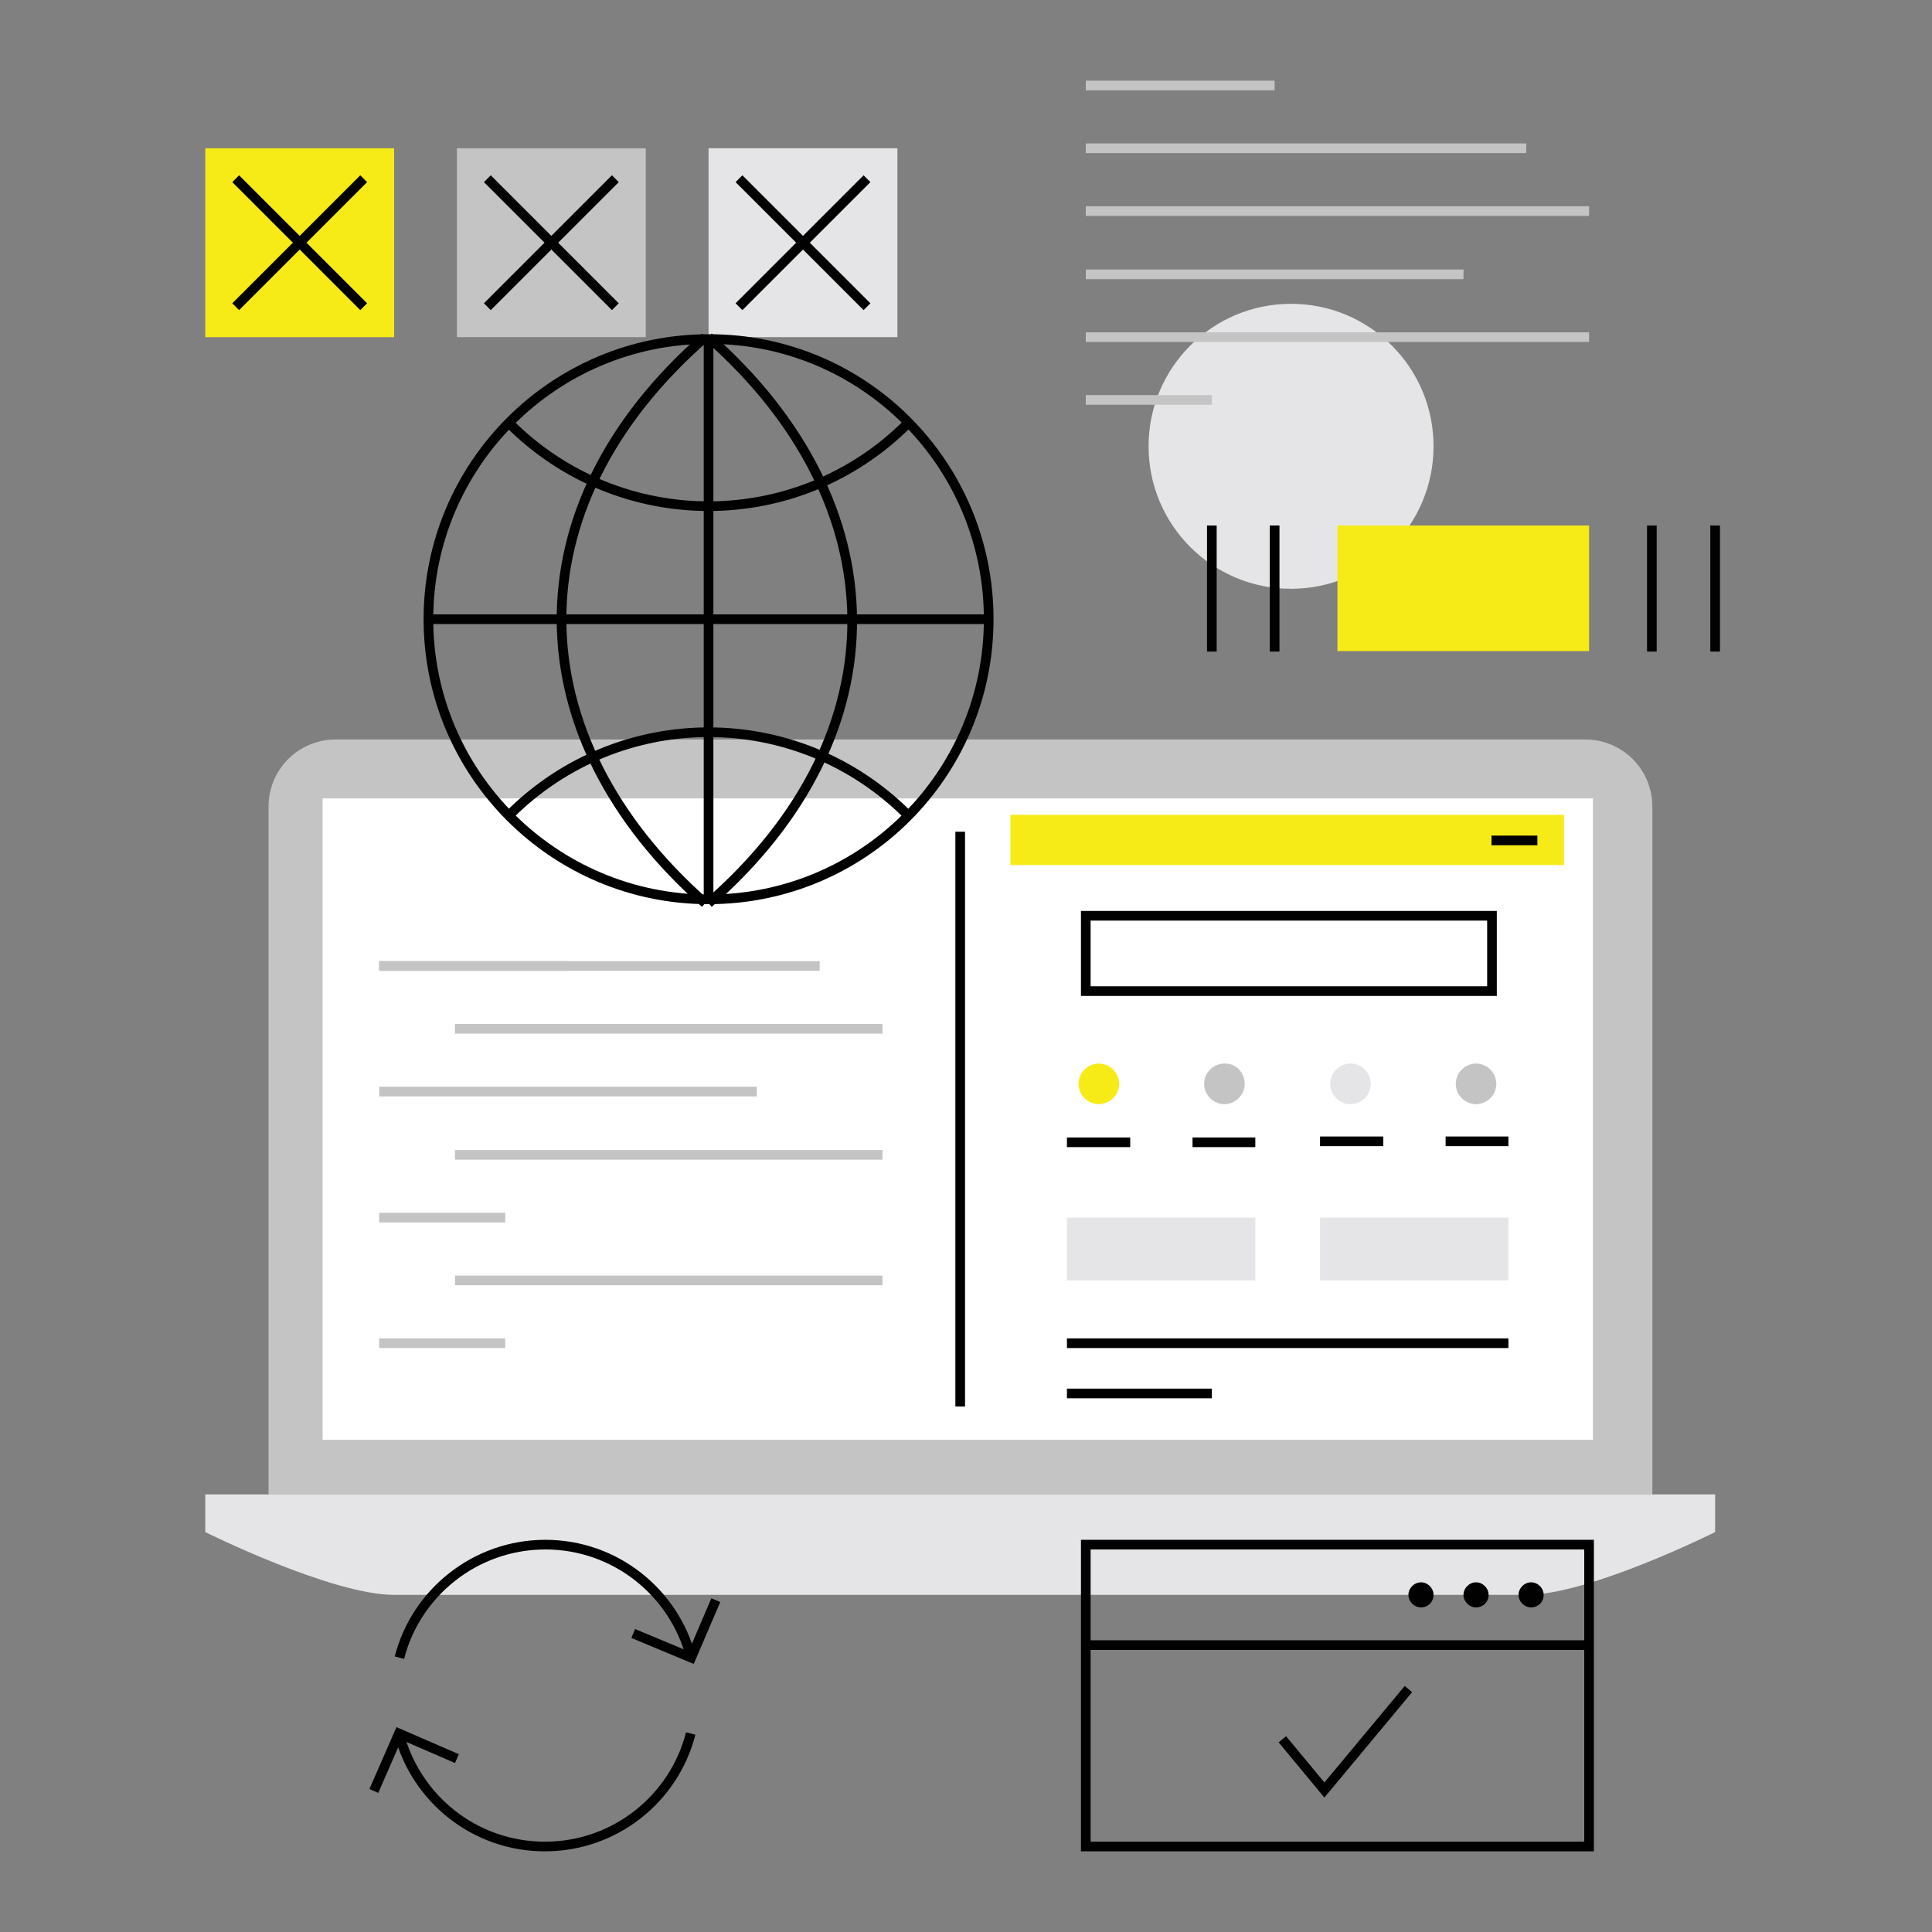 <?xml version="1.0" encoding="utf-8"?>
<!-- Generator: Adobe Illustrator 19.0.0, SVG Export Plug-In . SVG Version: 6.00 Build 0)  -->
<svg version="1.1" id="Layer_1" xmlns="http://www.w3.org/2000/svg" xmlns:xlink="http://www.w3.org/1999/xlink" x="0px" y="0px"
	 viewBox="0 0 400 400" style="enable-background:new 0 0 400 400;" xml:space="preserve">
<rect x="0" y="0" width="400" height="400" fill="#808080" stroke="none"/>
<style type="text/css">
	.st0{clip-path:url(#XMLID_73_);fill:#E5E5E7;}
	.st1{clip-path:url(#XMLID_73_);fill:#F6EB16;}
	.st2{clip-path:url(#XMLID_73_);fill:none;stroke:#010101;stroke-width:2;stroke-miterlimit:10;}
	.st3{clip-path:url(#XMLID_73_);fill:#C4C4C4;}
	.st4{clip-path:url(#XMLID_73_);fill:#FFFFFF;}
	.st5{clip-path:url(#XMLID_73_);fill:none;stroke:#C4C4C4;stroke-width:2;stroke-miterlimit:10;}
	.st6{clip-path:url(#XMLID_73_);fill:#010101;}
</style>
<g id="XMLID_72_">
	<defs>
		<rect id="XMLID_2_" x="42.5" y="15.3" width="314.9" height="369.4"/>
	</defs>
	<clipPath id="XMLID_73_">
		<use xlink:href="#XMLID_2_"  style="overflow:visible;"/>
	</clipPath>
	<path id="XMLID_70_" class="st0" d="M296.8,92.4c0-16.3-13.2-29.5-29.5-29.5c-16.3,0-29.5,13.2-29.5,29.5
		c0,16.3,13.2,29.5,29.5,29.5C283.6,121.9,296.8,108.7,296.8,92.4"/>
	<rect id="XMLID_69_" x="42.5" y="30.7" class="st1" width="39.1" height="39.1"/>
	<line id="XMLID_68_" class="st2" x1="48.8" y1="63.5" x2="75.3" y2="37"/>
	<line id="XMLID_67_" class="st2" x1="48.8" y1="37" x2="75.3" y2="63.5"/>
	<rect id="XMLID_66_" x="94.6" y="30.7" class="st3" width="39.1" height="39.1"/>
	<line id="XMLID_65_" class="st2" x1="100.9" y1="63.5" x2="127.4" y2="37"/>
	<line id="XMLID_64_" class="st2" x1="100.9" y1="37" x2="127.4" y2="63.5"/>
	<rect id="XMLID_63_" x="146.7" y="30.7" class="st0" width="39.1" height="39.1"/>
	<line id="XMLID_62_" class="st2" x1="153" y1="63.5" x2="179.5" y2="37"/>
	<line id="XMLID_61_" class="st2" x1="153" y1="37" x2="179.5" y2="63.5"/>
	<path id="XMLID_60_" class="st3" d="M55.6,309.4V167c0-7.7,6.2-13.9,13.9-13.9h258.7c7.7,0,13.9,6.2,13.9,13.9v142.4"/>
	<path id="XMLID_59_" class="st0" d="M198.8,309.4h156.3v7.8c0,0-26,13-39.1,13H198.8H81.6c-13,0-39.1-13-39.1-13v-7.8H198.8z"/>
	<rect id="XMLID_58_" x="66.8" y="165.3" class="st4" width="263" height="132.8"/>
	<path id="XMLID_57_" class="st2" d="M204.7,128.2c0,32.1-26,58-58,58c-32,0-58-26-58-58c0-32,26-58,58-58
		C178.8,70.1,204.7,96.1,204.7,128.2z"/>
	<path id="XMLID_56_" class="st2" d="M105.5,87.7c22.8,22.8,59.6,22.8,82.4,0"/>
	<path id="XMLID_55_" class="st2" d="M187.9,168.7c-22.8-22.8-59.6-22.8-82.4,0"/>
	<path id="XMLID_54_" class="st2" d="M146.7,69.8c38.9,34.3,40.4,81.9,0,117.2"/>
	<path id="XMLID_50_" class="st2" d="M146,187c-38.9-34.3-40.4-81.9,0-117.2"/>
	<line id="XMLID_49_" class="st2" x1="88.1" y1="128.2" x2="205.3" y2="128.2"/>
	<line id="XMLID_48_" class="st2" x1="146.7" y1="70.1" x2="146.7" y2="187"/>
	<line id="XMLID_47_" class="st5" x1="224.8" y1="17.7" x2="263.9" y2="17.7"/>
	<line id="XMLID_46_" class="st5" x1="224.8" y1="30.7" x2="316" y2="30.7"/>
	<line id="XMLID_45_" class="st5" x1="224.8" y1="43.7" x2="329" y2="43.7"/>
	<line id="XMLID_44_" class="st5" x1="224.8" y1="56.8" x2="303" y2="56.8"/>
	<line id="XMLID_43_" class="st5" x1="224.8" y1="69.8" x2="329" y2="69.8"/>
	<line id="XMLID_42_" class="st5" x1="224.8" y1="82.8" x2="250.9" y2="82.8"/>
	<line id="XMLID_41_" class="st5" x1="78.5" y1="200" x2="117.6" y2="200"/>
	<line id="XMLID_40_" class="st5" x1="78.5" y1="200" x2="169.7" y2="200"/>
	<line id="XMLID_39_" class="st5" x1="94.2" y1="213" x2="182.7" y2="213"/>
	<line id="XMLID_38_" class="st5" x1="78.5" y1="226" x2="156.7" y2="226"/>
	<line id="XMLID_37_" class="st5" x1="94.2" y1="239.1" x2="182.7" y2="239.1"/>
	<line id="XMLID_36_" class="st5" x1="78.5" y1="252.1" x2="104.6" y2="252.1"/>
	<line id="XMLID_35_" class="st5" x1="94.2" y1="265.1" x2="182.7" y2="265.1"/>
	<line id="XMLID_34_" class="st5" x1="78.5" y1="278.1" x2="104.6" y2="278.1"/>
	<rect id="XMLID_33_" x="209.2" y="168.7" class="st1" width="114.6" height="10.4"/>
	<line id="XMLID_32_" class="st2" x1="308.8" y1="174" x2="318.3" y2="174"/>
	<rect id="XMLID_31_" x="224.8" y="189.6" class="st2" width="84.1" height="15.6"/>
	<path id="XMLID_30_" class="st1" d="M231.7,224.4c0,2.3-1.9,4.2-4.2,4.2c-2.3,0-4.2-1.9-4.2-4.2c0-2.3,1.9-4.2,4.2-4.2
		C229.8,220.2,231.7,222.1,231.7,224.4"/>
	<path id="XMLID_29_" class="st3" d="M257.7,224.4c0,2.3-1.9,4.2-4.2,4.2c-2.3,0-4.2-1.9-4.2-4.2c0-2.3,1.9-4.2,4.2-4.2
		C255.8,220.1,257.7,222,257.7,224.4"/>
	<path id="XMLID_28_" class="st0" d="M283.8,224.4c0,2.3-1.9,4.2-4.2,4.2s-4.2-1.9-4.2-4.2c0-2.3,1.9-4.2,4.2-4.2
		S283.8,222.1,283.8,224.4"/>
	<path id="XMLID_27_" class="st3" d="M309.8,224.4c0,2.3-1.9,4.2-4.2,4.2c-2.3,0-4.2-1.9-4.2-4.2c0-2.3,1.9-4.2,4.2-4.2
		C307.9,220.2,309.8,222.1,309.8,224.4"/>
	<line id="XMLID_26_" class="st2" x1="198.8" y1="172.2" x2="198.8" y2="291.2"/>
	<line id="XMLID_25_" class="st2" x1="220.9" y1="236.5" x2="234" y2="236.5"/>
	<line id="XMLID_24_" class="st2" x1="220.9" y1="278.1" x2="312.3" y2="278.1"/>
	<line id="XMLID_23_" class="st2" x1="220.9" y1="288.5" x2="250.9" y2="288.5"/>
	<line id="XMLID_22_" class="st2" x1="246.9" y1="236.5" x2="259.9" y2="236.5"/>
	<line id="XMLID_21_" class="st2" x1="273.3" y1="236.3" x2="286.4" y2="236.3"/>
	<line id="XMLID_20_" class="st2" x1="299.3" y1="236.3" x2="312.3" y2="236.3"/>
	<rect id="XMLID_19_" x="220.9" y="252.1" class="st0" width="39" height="13"/>
	<rect id="XMLID_18_" x="273.3" y="252.1" class="st0" width="39" height="13"/>
	<rect id="XMLID_17_" x="224.8" y="319.8" class="st2" width="104.2" height="62.5"/>
	<line id="XMLID_16_" class="st2" x1="224.8" y1="340.6" x2="329" y2="340.6"/>
	<polyline id="XMLID_15_" class="st2" points="265.5,360.1 274.2,370.6 291.6,349.7 	"/>
	<path id="XMLID_14_" class="st6" d="M296.8,330.2c0-1.4-1.2-2.6-2.6-2.6c-1.4,0-2.6,1.2-2.6,2.6c0,1.4,1.2,2.6,2.6,2.6
		C295.6,332.8,296.8,331.7,296.8,330.2"/>
	<path id="XMLID_13_" class="st6" d="M308.2,330.2c0-1.4-1.2-2.6-2.6-2.6c-1.4,0-2.6,1.2-2.6,2.6c0,1.4,1.2,2.6,2.6,2.6
		C307,332.8,308.2,331.7,308.2,330.2"/>
	<path id="XMLID_12_" class="st6" d="M319.6,330.2c0-1.4-1.2-2.6-2.6-2.6c-1.4,0-2.6,1.2-2.6,2.6c0,1.4,1.2,2.6,2.6,2.6
		C318.4,332.8,319.6,331.7,319.6,330.2"/>
	<polyline id="XMLID_11_" class="st2" points="94.6,364.1 82.6,358.9 77.4,370.8 	"/>
	<polyline id="XMLID_10_" class="st2" points="131.1,338.2 143.1,343.2 148.2,331.3 	"/>
	<path id="XMLID_9_" class="st2" d="M143.1,343.2c-3.5-13.5-15.7-23.4-30.2-23.4s-26.8,10-30.2,23.4"/>
	<path id="XMLID_8_" class="st2" d="M82.6,358.9c3.5,13.5,15.7,23.4,30.2,23.4c14.6,0,26.8-10,30.2-23.4"/>
	<rect id="XMLID_7_" x="276.9" y="108.8" class="st1" width="52.1" height="26"/>
	<line id="XMLID_6_" class="st2" x1="263.9" y1="134.9" x2="263.9" y2="108.8"/>
	<line id="XMLID_5_" class="st2" x1="250.9" y1="134.9" x2="250.9" y2="108.8"/>
	<line id="XMLID_4_" class="st2" x1="355.1" y1="134.9" x2="355.1" y2="108.8"/>
	<line id="XMLID_3_" class="st2" x1="342" y1="134.9" x2="342" y2="108.8"/>
</g>
</svg>

